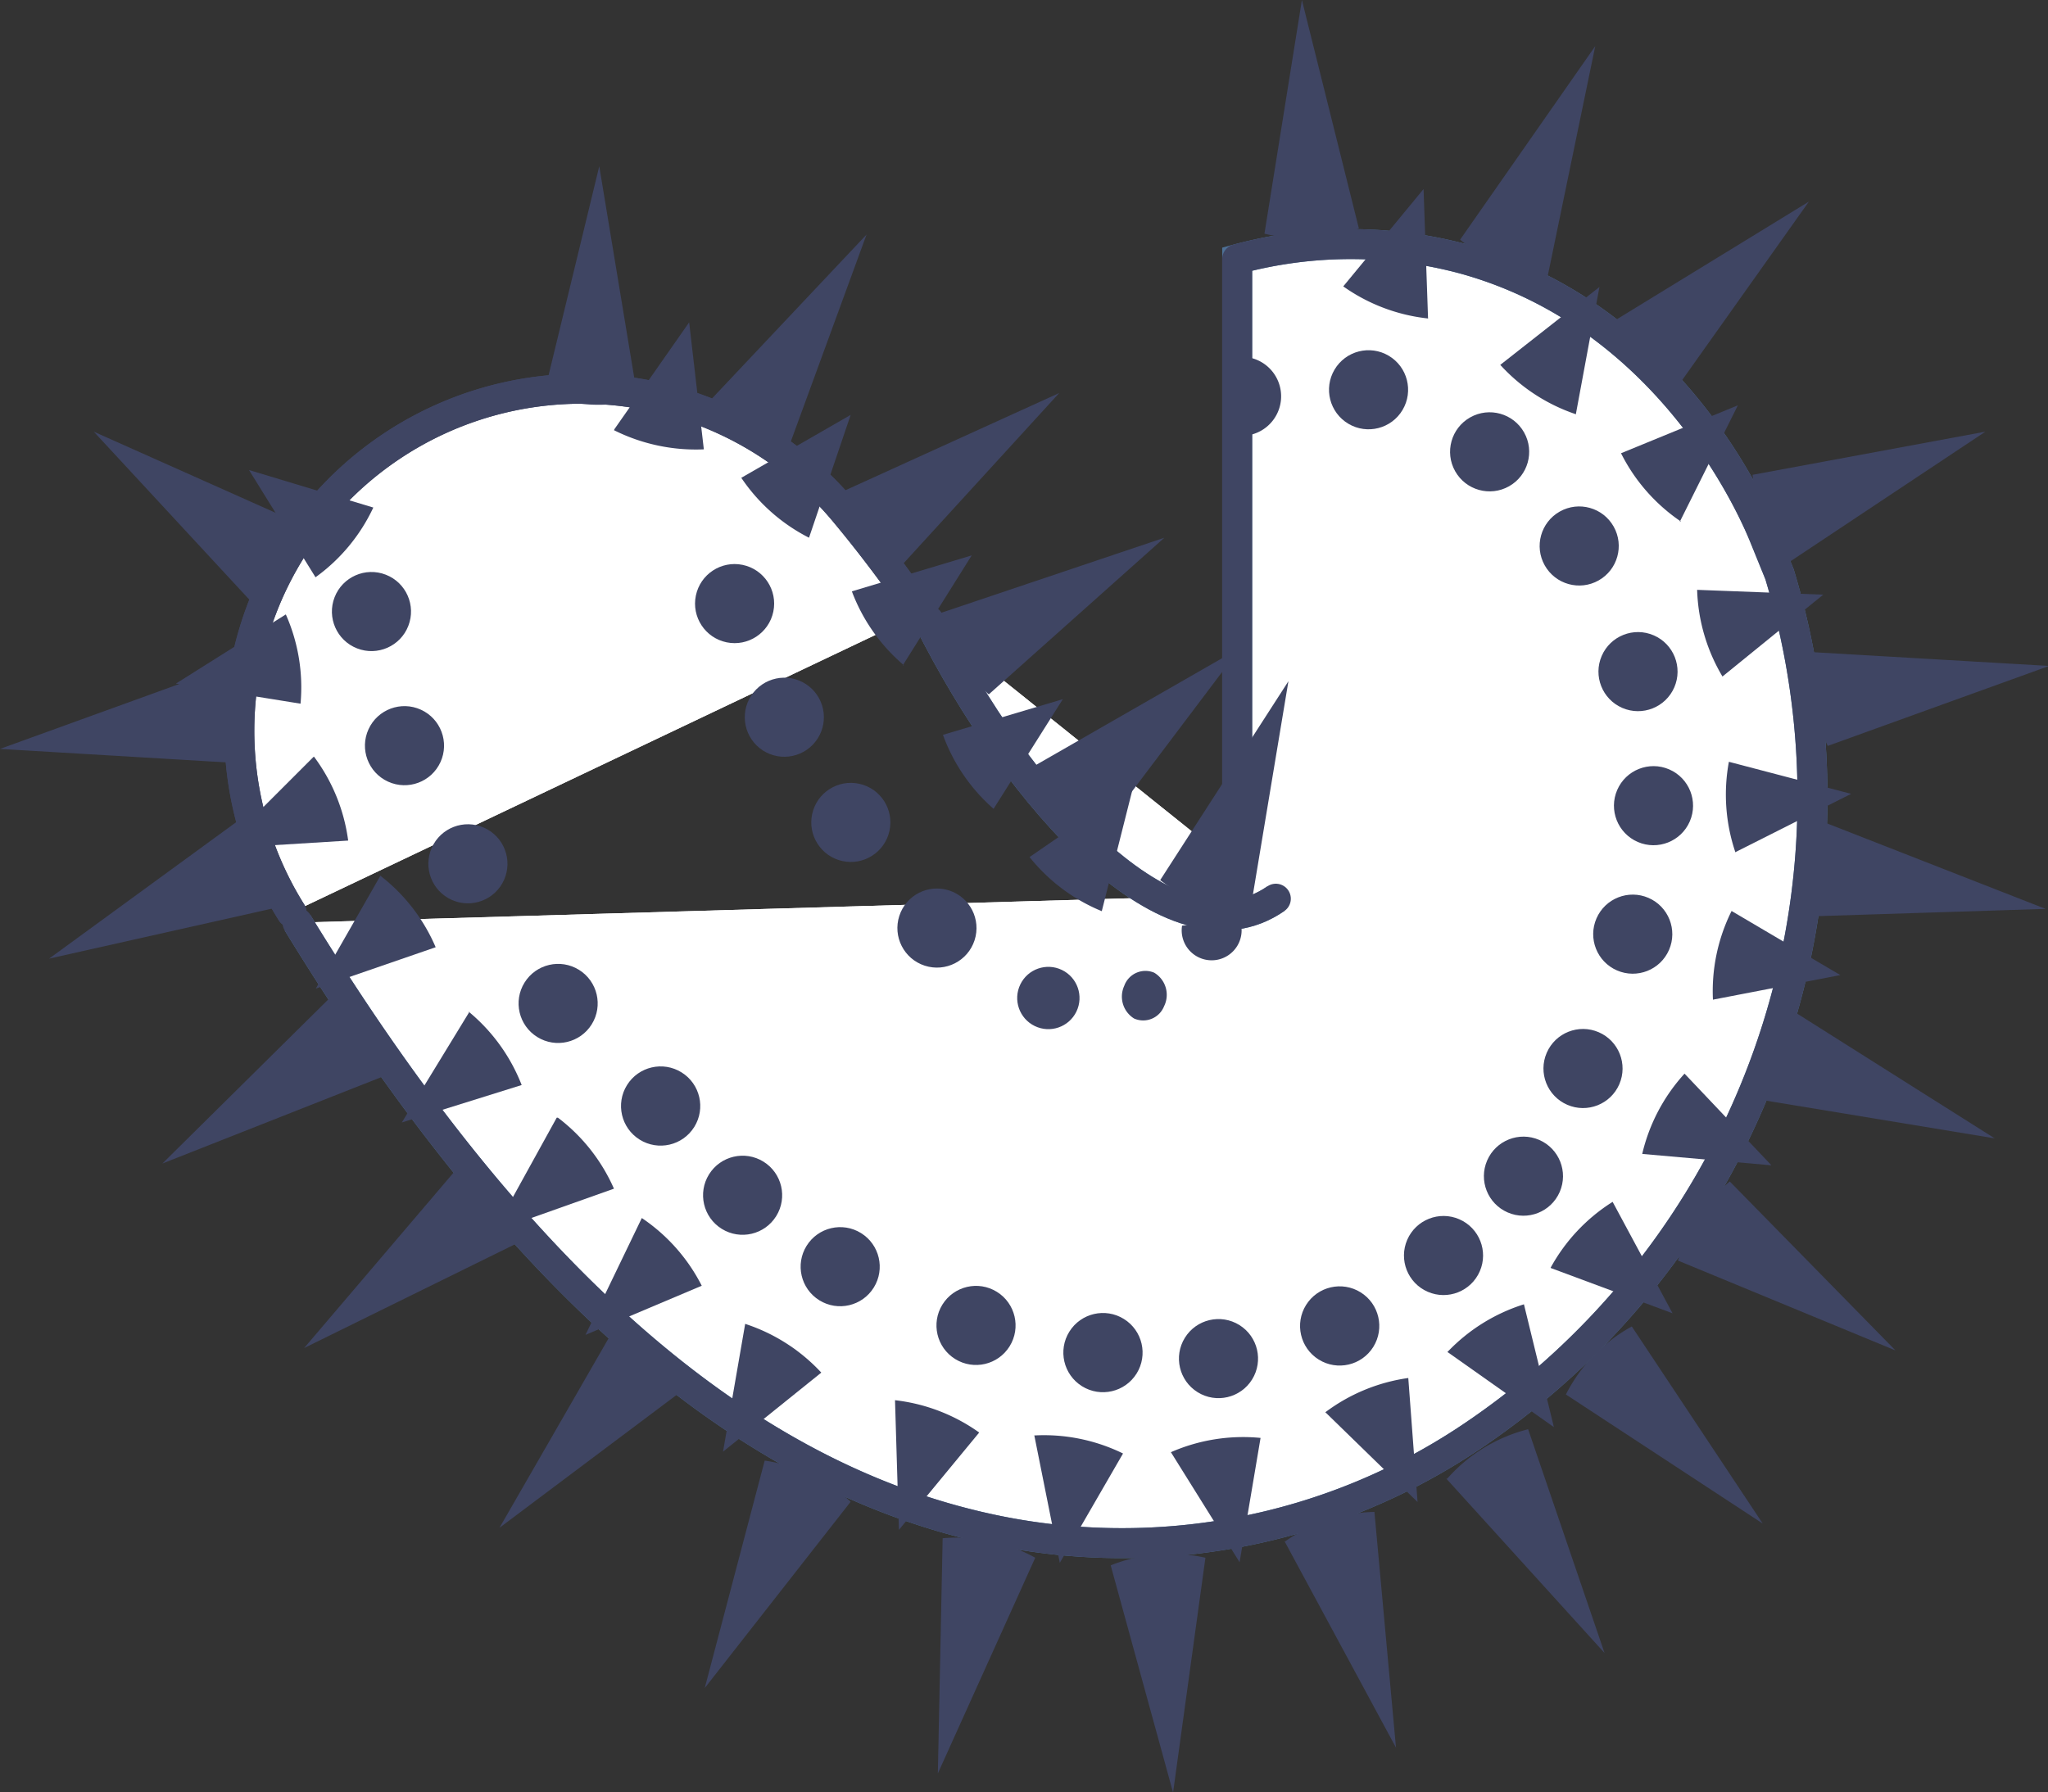 <svg xmlns="http://www.w3.org/2000/svg" width="68.35" height="59.83" viewBox="0 0 68.35 59.83">
  <rect x="0" y="0" width="68.35" height="59.83" fill="#333333" stroke="none"/>
  <title>icon-sm-worm</title>
  <g id="Layer_2" data-name="Layer 2">
    <g id="_1200" data-name="1200">
      <g id="Form">
        <g id="Worm">
          <g>
            <g>
              <g id="Worm-2" data-name="Worm">
                <g>
                  <path d="M30.74,20.47c-.86-1.24-1.7-2.35-2.49-3.3A11.42,11.42,0,0,0,9.73,30.46" style="fill: #fff"/>
                  <path d="M9.93,30.8C17.11,42.54,24.6,49.15,32.85,51a20.9,20.9,0,0,0,16.39-3.13,25.71,25.71,0,0,0,10.15-28.7l-.52-1.28c-.38-.93-3.17-7.35-10-9.24a14.58,14.58,0,0,0-7.58,0V29.88" style="fill: #fff"/>
                  <path d="M42.58,30C39.12,32.39,34,26.7,31,20.72" style="fill: #fff"/>
                </g>
                <g>
                  <path d="M30.74,20.47c-.86-1.24-1.7-2.35-2.49-3.3A11.42,11.42,0,0,0,9.73,30.46" style="fill: #fff;stroke: #3f4563;stroke-linecap: round;stroke-linejoin: round"/>
                  <path d="M9.93,30.8C17.11,42.54,24.6,49.15,32.85,51a20.9,20.9,0,0,0,16.39-3.13,25.71,25.71,0,0,0,10.15-28.7l-.52-1.28c-.38-.93-3.17-7.35-10-9.24a14.58,14.58,0,0,0-7.58,0V29.88" style="fill: #fff;stroke: #4e7096;stroke-miterlimit: 10"/>
                  <path d="M42.58,30C39.12,32.39,34,26.7,31,20.72" style="fill: #fff;stroke: #4e7096;stroke-miterlimit: 10"/>
                </g>
                <g>
                  <path d="M30.74,20.47c-.86-1.24-1.7-2.35-2.49-3.3A11.42,11.42,0,0,0,9.73,30.46" style="fill: none;stroke: #3f4563;stroke-linecap: round;stroke-linejoin: round"/>
                  <path d="M9.93,30.8C17.11,42.54,24.6,49.15,32.85,51a20.9,20.9,0,0,0,16.39-3.13,25.71,25.71,0,0,0,10.15-28.7l-.52-1.28c-.38-.93-3.17-7.35-10-9.24a14.58,14.58,0,0,0-7.58,0V29.88" style="fill: none;stroke: #3f4563;stroke-linecap: round;stroke-linejoin: round"/>
                  <path d="M42.58,30C39.12,32.39,34,26.7,31,20.72" style="fill: none;stroke: #3f4563;stroke-linecap: round;stroke-linejoin: round"/>
                </g>
              </g>
              <circle cx="55.19" cy="26.9" r="1.32" transform="translate(8.55 66.83) rotate(-66.56)" style="fill: #3f4563"/>
              <circle cx="54.49" cy="31.19" r="1.32" transform="translate(4.2 68.77) rotate(-66.56)" style="fill: #3f4563"/>
              <circle cx="52.83" cy="35.67" r="1.32" transform="translate(-0.91 69.95) rotate(-66.56)" style="fill: #3f4563"/>
              <circle cx="50.84" cy="39.26" r="1.32" transform="translate(-5.4 70.29) rotate(-66.56)" style="fill: #3f4563"/>
              <circle cx="48.18" cy="41.92" r="1.32" transform="translate(-9.45 69.44) rotate(-66.56)" style="fill: #3f4563"/>
              <circle cx="44.58" cy="44.18" r="1.32" transform="matrix(0.53, -0.85, 0.85, 0.53, -16.47, 58.74)" style="fill: #3f4563"/>
              <circle cx="40.66" cy="45.35" r="1.32" transform="translate(-19.31 55.97) rotate(-58.16)" style="fill: #3f4563"/>
              <circle cx="36.7" cy="45.07" r="1.32" transform="matrix(0.53, -0.85, 0.85, 0.53, -20.95, 52.46)" style="fill: #3f4563"/>
              <circle cx="32.57" cy="44.25" r="1.32" transform="translate(-22.2 48.57) rotate(-58.16)" style="fill: #3f4563"/>
              <circle cx="28.04" cy="42.28" r="1.32" transform="translate(-22.67 43.8) rotate(-58.16)" style="fill: #3f4563"/>
              <circle cx="24.79" cy="39.9" r="1.32" transform="translate(-22.19 39.91) rotate(-58.16)" style="fill: #3f4563"/>
              <circle cx="21.97" cy="36.84" r="1.32" transform="matrix(0.53, -0.85, 0.85, 0.53, -20.91, 36.07)" style="fill: #3f4563"/>
              <circle cx="18.63" cy="33.5" r="1.32" transform="translate(-19.66 31.65) rotate(-58.16)" style="fill: #3f4563"/>
              <circle cx="15.62" cy="28.84" r="1.32" transform="translate(-17.08 31.42) rotate(-66.08)" style="fill: #3f4563"/>
              <circle cx="13.5" cy="24.89" r="1.32" transform="translate(-14.75 26.82) rotate(-65.43)" style="fill: #3f4563"/>
              <circle cx="12.4" cy="20.41" r="1.32" transform="translate(-11.12 24.57) rotate(-68.74)" style="fill: #3f4563"/>
              <circle cx="54.67" cy="22.42" r="1.32" transform="translate(12.35 63.66) rotate(-66.56)" style="fill: #3f4563"/>
              <g id="Big_Spikes" data-name="Big Spikes">
                <path d="M61,24.9l7.39-2.67-7.89-.46A5.34,5.34,0,0,0,61,24.9Z" style="fill: #3f4563"/>
                <path d="M60.42,30.59l7.85-.25-7.36-2.88a5.34,5.34,0,0,0-.49,3.12Z" style="fill: #3f4563"/>
                <path d="M58.81,36.72,66.57,38l-6.68-4.22a5.34,5.34,0,0,0-1.08,3Z" style="fill: #3f4563"/>
                <path d="M56,42.08l7.26,3-5.53-5.64A5.34,5.34,0,0,0,56,42.08Z" style="fill: #3f4563"/>
                <path d="M52.26,46.55l6.57,4.31-4.37-6.58a5.34,5.34,0,0,0-2.2,2.27Z" style="fill: #3f4563"/>
                <path d="M48.27,49.36l5.28,5.82L51,47.71a5.34,5.34,0,0,0-2.7,1.65Z" style="fill: #3f4563"/>
                <path d="M42.86,51.43l3.73,6.91-.72-7.87a5.34,5.34,0,0,0-3,1Z" style="fill: #3f4563"/>
                <path d="M37.07,52.26l2.08,7.58L40.23,52a5.34,5.34,0,0,0-3.15.25Z" style="fill: #3f4563"/>
                <path d="M31.46,51.34,31.3,59.2,34.55,52a5.34,5.34,0,0,0-3.09-.65Z" style="fill: #3f4563"/>
                <path d="M25.52,48.76l-2,7.59,4.87-6.22a5.34,5.34,0,0,0-2.85-1.37Z" style="fill: #3f4563"/>
                <path d="M20.59,44.19,16.67,51,23,46.25a5.34,5.34,0,0,0-2.4-2.06Z" style="fill: #3f4563"/>
                <path d="M15.26,39l-5.11,6,7.09-3.49a5.34,5.34,0,0,0-2-2.47Z" style="fill: #3f4563"/>
                <path d="M11,33.32,5.42,38.84l7.35-2.9A5.34,5.34,0,0,0,11,33.32Z" style="fill: #3f4563"/>
                <path d="M8,27.36,1.64,32l7.71-1.73A5.34,5.34,0,0,0,8,27.36Z" style="fill: #3f4563"/>
                <path d="M7.4,22.32,0,25l7.89.47a5.34,5.34,0,0,0-.49-3.12Z" style="fill: #3f4563"/>
                <path d="M10.3,17.61l-7.17-3.2,5.37,5.8a5.34,5.34,0,0,0,1.81-2.6Z" style="fill: #3f4563"/>
                <path d="M30.05,18.92l5.3-5.8-7.19,3.27a5.34,5.34,0,0,0,1.89,2.53Z" style="fill: #3f4563"/>
                <path d="M33,23.18l5.86-5.23-7.49,2.52A5.34,5.34,0,0,0,33,23.18Z" style="fill: #3f4563"/>
                <path d="M36.67,27.89l4.73-6.27-6.85,3.93a5.34,5.34,0,0,0,2.12,2.34Z" style="fill: #3f4563"/>
                <path d="M41.71,30.49,43,22.74l-4.28,6.64a5.34,5.34,0,0,0,3,1.11Z" style="fill: #3f4563"/>
              </g>
              <path d="M57.91,28.45l3.87-1.95-4.08-1.07a6,6,0,0,0,.21,3Z" style="fill: #3f4563"/>
              <path d="M57.17,33.37l4.25-.82-3.63-2.14a6,6,0,0,0-.62,3Z" style="fill: #3f4563"/>
              <path d="M54.81,38.52l4.31.38-2.9-3.06a6,6,0,0,0-1.41,2.67Z" style="fill: #3f4563"/>
              <path d="M51.76,42.33l4.06,1.51-2-3.72a6,6,0,0,0-2.07,2.2Z" style="fill: #3f4563"/>
              <path d="M48.32,45.14l3.54,2.5-1-4.1a6,6,0,0,0-2.56,1.6Z" style="fill: #3f4563"/>
              <path d="M44.23,47.14l3.08,3L47,46a6,6,0,0,0-2.79,1.16Z" style="fill: #3f4563"/>
              <path d="M39.08,48.48l2.29,3.67L42.07,48a6,6,0,0,0-3,.48Z" style="fill: #3f4563"/>
              <path d="M34.52,47.92l.85,4.25,2.11-3.65a6,6,0,0,0-3-.6Z" style="fill: #3f4563"/>
              <path d="M29.87,46.74,30,51.07l2.68-3.25a6,6,0,0,0-2.82-1.08Z" style="fill: #3f4563"/>
              <path d="M24.87,44.19l-.74,4.27,3.28-2.64a6,6,0,0,0-2.55-1.63Z" style="fill: #3f4563"/>
              <path d="M21.42,40.66l-1.88,3.9,3.88-1.64a6,6,0,0,0-2-2.26Z" style="fill: #3f4563"/>
              <path d="M18.58,37.31,16.49,41.1l4-1.42a6,6,0,0,0-1.87-2.37Z" style="fill: #3f4563"/>
              <path d="M15.67,33.77l-2.26,3.7,4-1.25a6,6,0,0,0-1.77-2.45Z" style="fill: #3f4563"/>
              <path d="M12.68,29.26,10.54,33l4-1.38a6,6,0,0,0-1.85-2.39Z" style="fill: #3f4563"/>
              <path d="M10.47,25.26,7.41,28.32l4.21-.26a6,6,0,0,0-1.14-2.8Z" style="fill: #3f4563"/>
              <path d="M9.54,20.51,5.87,22.82l4.16.67a6,6,0,0,0-.5-3Z" style="fill: #3f4563"/>
              <path d="M12.45,16.94,8.31,15.69l2.22,3.58a6,6,0,0,0,1.93-2.33Z" style="fill: #3f4563"/>
              <path d="M57.49,22.58l3.36-2.73-4.21-.16a6,6,0,0,0,.85,2.9Z" style="fill: #3f4563"/>
              <path d="M36.77,30.42l1.06-4.2-3.47,2.39a6,6,0,0,0,2.42,1.81Z" style="fill: #3f4563"/>
              <path d="M27,17.95l1.39-4.1-3.65,2.1a6,6,0,0,0,2.26,2Z" style="fill: #3f4563"/>
              <path d="M18.15,13.18,20,5.55l1.29,7.8a5.34,5.34,0,0,1-3.16-.17Z" style="fill: #3f4563"/>
              <path d="M20.51,14.32,23,10.76,23.49,15a6.11,6.11,0,0,1-3-.64Z" style="fill: #3f4563"/>
              <path d="M26.22,15.21l2.7-7.38-5.42,5.75a5.34,5.34,0,0,0,2.71,1.62Z" style="fill: #3f4563"/>
              <path d="M39.45,30.9a1,1,0,1,0,1.91-.23" style="fill: #3f4563"/>
              <circle cx="34.99" cy="33.32" r="1.04" transform="translate(-10.26 50.26) rotate(-64.13)" style="fill: #3f4563"/>
              <circle cx="28.4" cy="27.46" r="1.32" transform="translate(-6.49 45.99) rotate(-72.02)" style="fill: #3f4563"/>
              <circle cx="26.18" cy="23.94" r="1.32" transform="translate(-8.16 32.86) rotate(-57)" style="fill: #3f4563"/>
              <circle cx="24.52" cy="20.16" r="1.32" transform="translate(-0.19 40.08) rotate(-78.32)" style="fill: #3f4563"/>
              <circle cx="31.27" cy="30.98" r="1.32" transform="translate(-7.85 51.16) rotate(-72.02)" style="fill: #3f4563"/>
              <path d="M37.52,32.91A.86.86,0,0,0,37.85,34a.75.75,0,0,0,1-.41.86.86,0,0,0-.33-1.12A.75.75,0,0,0,37.52,32.91Z" style="fill: #3f4563"/>
              <circle cx="49.71" cy="15.08" r="1.32" transform="translate(-1 26.33) rotate(-29.38)" style="fill: #3f4563"/>
              <circle cx="52.71" cy="18.23" r="1.32" transform="translate(-2.17 28.2) rotate(-29.38)" style="fill: #3f4563"/>
              <circle cx="45.65" cy="12.98" r="1.32" transform="matrix(0.51, -0.86, 0.86, 0.51, 11.23, 45.65)" style="fill: #3f4563"/>
              <path d="M51.65,9.23l1.59-7.69L48.73,8a5.34,5.34,0,0,0,2.92,1.21Z" style="fill: #3f4563"/>
              <path d="M55.82,13.14l4.55-6.41-6.74,4.13a5.34,5.34,0,0,0,2.19,2.28Z" style="fill: #3f4563"/>
              <path d="M52.59,13.84l.79-4.26-3.31,2.6a6,6,0,0,0,2.53,1.65Z" style="fill: #3f4563"/>
              <path d="M56.06,17.42,58,13.53l-3.9,1.6a6,6,0,0,0,2,2.28Z" style="fill: #3f4563"/>
              <path d="M47.66,10.64l-.15-4.33L44.83,9.56a6,6,0,0,0,2.82,1.07Z" style="fill: #3f4563"/>
              <path d="M59.72,18.76l6.54-4.35-7.77,1.44a5.34,5.34,0,0,0,1.23,2.91Z" style="fill: #3f4563"/>
              <path d="M45.35,7.62,43.45,0,42.2,7.8a5.34,5.34,0,0,0,3.16-.18Z" style="fill: #3f4563"/>
              <path d="M41.28,14.54a1.32,1.32,0,1,0,.2-2.63" style="fill: #3f4563"/>
            </g>
            <path d="M33.16,27l2.31-3.66-4,1.19A6,6,0,0,0,33.16,27Z" style="fill: #3f4563"/>
            <path d="M30.13,22.21l2.3-3.67-4,1.2a6,6,0,0,0,1.74,2.47Z" style="fill: #3f4563"/>
          </g>
        </g>
      </g>
    </g>
  </g>
</svg>
